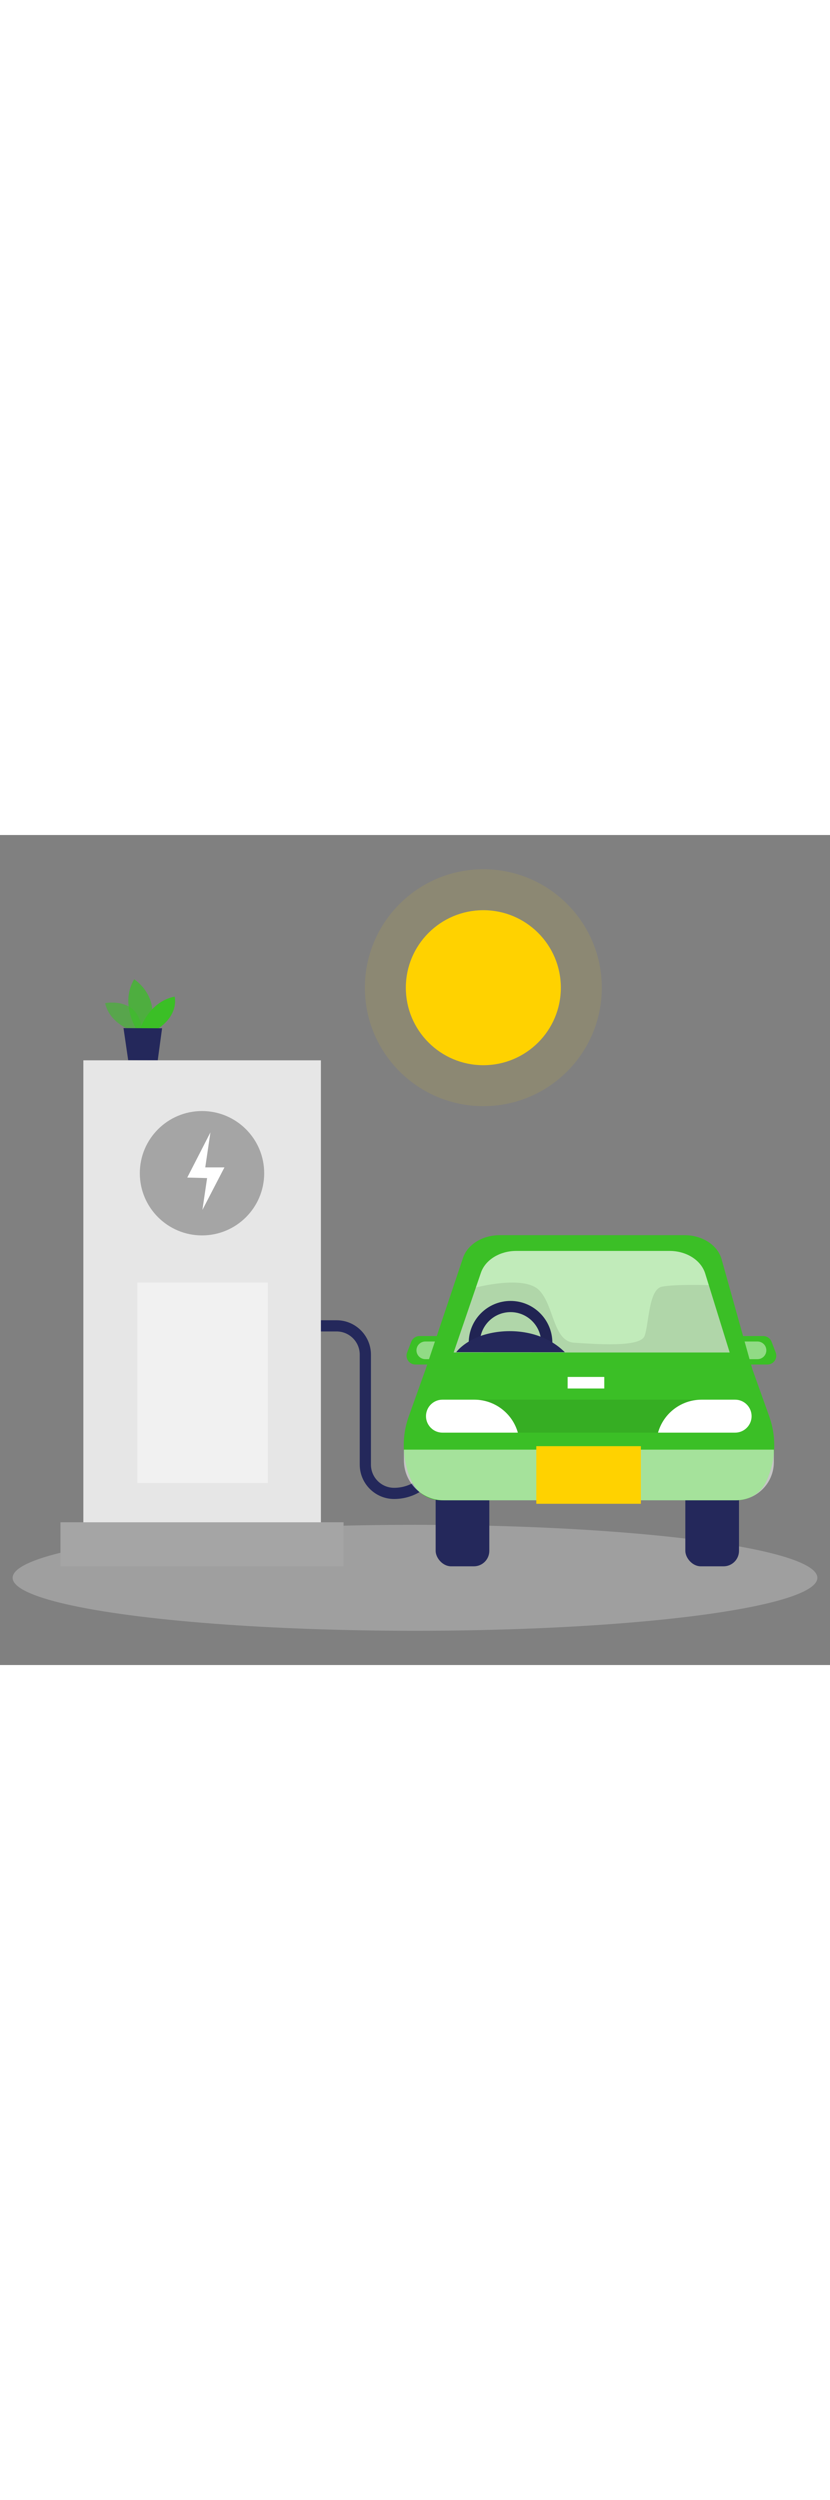 <svg id="_0334_eco_car" xmlns="http://www.w3.org/2000/svg" viewBox="0 0 500 500" data-imageid="electric-car-58" imageName="Electric Car" class="illustrations_image" style="width: 166px;"><rect x="0" y="0" width="500" height="500" fill="#808080" stroke="none"/><defs><style>.cls-1_electric-car-58{fill:#fff;}.cls-2_electric-car-58{fill:#a5a5a5;}.cls-3_electric-car-58{opacity:.58;}.cls-3_electric-car-58,.cls-4_electric-car-58,.cls-5_electric-car-58,.cls-6_electric-car-58,.cls-7_electric-car-58,.cls-8_electric-car-58,.cls-9_electric-car-58,.cls-10_electric-car-58{fill:none;}.cls-4_electric-car-58{opacity:.54;}.cls-5_electric-car-58{opacity:.44;}.cls-11_electric-car-58{fill:#e6e6e6;}.cls-6_electric-car-58{opacity:.09;}.cls-7_electric-car-58{opacity:.68;}.cls-8_electric-car-58{opacity:.73;}.cls-9_electric-car-58{opacity:.3;}.cls-12_electric-car-58{fill:#24285b;}.cls-13_electric-car-58{fill:#000001;}.cls-14_electric-car-58{fill:#ffd200;}.cls-10_electric-car-58{opacity:.1;}.cls-15_electric-car-58{fill:#68e1fd;}</style></defs><g id="sd_electric-car-58" class="cls-9_electric-car-58"><ellipse class="cls-11_electric-car-58" cx="250" cy="447.46" rx="242.39" ry="31.92"/></g><g id="electric_fuel_electric-car-58"><path class="cls-12_electric-car-58" d="m237.42,399.98c-11.42,0-20.71-9.29-20.71-20.71v-66.26c0-7.7-6.26-13.96-13.96-13.96h-20.01v-6.74h20.01c11.42,0,20.71,9.29,20.71,20.71v66.26c0,7.7,6.26,13.97,13.96,13.97,11.99,0,22.06-8.98,23.42-20.89l1.33-11.56c1.54-13.4,12.87-23.51,26.36-23.51h2.64v6.74h-2.64c-10.06,0-18.51,7.54-19.66,17.53l-1.33,11.56c-1.76,15.31-14.71,26.86-30.12,26.86Z"/><g class="cls-3_electric-car-58"><path class="cls-15_electric-car-58 targetColor" d="m80.29,118.06s-13.94-3.81-16.97-16.78c0,0,21.6-4.37,22.21,17.93l-5.24-1.15Z" style="fill: rgb(59, 191, 38);"/></g><g class="cls-8_electric-car-58"><path class="cls-15_electric-car-58 targetColor" d="m82,116.68s-9.74-15.4-1.17-29.79c0,0,16.42,10.43,9.12,29.82l-7.96-.03Z" style="fill: rgb(59, 191, 38);"/></g><path class="cls-15_electric-car-58 targetColor" d="m84.51,116.69s5.15-16.26,20.7-19.34c0,0,2.92,10.56-10.07,19.38l-10.63-.04Z" style="fill: rgb(59, 191, 38);"/><polygon class="cls-12_electric-car-58" points="74.4 116.32 77.22 135.65 95.02 135.73 97.64 116.42 74.4 116.32"/><rect class="cls-2_electric-car-58" x="36.42" y="414.01" width="170.54" height="26.53"/><rect class="cls-11_electric-car-58" x="50.21" y="135.73" width="143.1" height="278.29"/><circle class="cls-2_electric-car-58" cx="121.69" cy="203.74" r="37.46"/><g class="cls-5_electric-car-58"><rect class="cls-1_electric-car-58" x="82.74" y="269.61" width="78.62" height="120.75"/></g><polygon class="cls-1_electric-car-58" points="112.81 206.35 126.76 179.14 123.65 200.23 135.2 200.23 121.94 225.83 124.76 206.67 112.81 206.35"/></g><g id="car_electric-car-58"><path class="cls-15_electric-car-58 targetColor" d="m268.86,301.83h-16.15c-2.2,0-4.18,1.36-4.97,3.42l-2.49,6.49c-1.34,3.48,1.24,7.23,4.97,7.23h18.64v-17.13Z" style="fill: rgb(59, 191, 38);"/><g class="cls-5_electric-car-58"><path class="cls-1_electric-car-58" d="m251.23,308.55h0c-1.31,3.48,1.26,7.2,4.98,7.2h8.77s2.54-10.64,2.54-10.64h-11.31c-2.21,0-4.2,1.37-4.98,3.44Z"/></g><path class="cls-15_electric-car-58 targetColor" d="m443.68,301.83h16.15c2.2,0,4.18,1.36,4.97,3.42l2.49,6.49c1.34,3.48-1.24,7.23-4.97,7.23h-18.64v-17.13Z" style="fill: rgb(59, 191, 38);"/><g class="cls-5_electric-car-58"><path class="cls-1_electric-car-58" d="m461.31,308.55h0c1.31,3.48-1.26,7.2-4.98,7.2h-8.77s-2.54-10.64-2.54-10.64h11.31c2.21,0,4.2,1.37,4.98,3.44Z"/></g><rect class="cls-12_electric-car-58" x="262.44" y="367.63" width="32.33" height="72.91" rx="9.31" ry="9.31"/><rect class="cls-12_electric-car-58" x="412.85" y="367.63" width="32.33" height="72.91" rx="9.31" ry="9.31"/><path class="cls-15_electric-car-58 targetColor" d="m463.4,350.23l-10.03-28.05h-197.1l-10.03,28.05c-4.59,12.83-3.93,26.96,1.84,39.3h0c3.2,6.85,10.08,11.23,17.64,11.23h178.19c7.56,0,14.44-4.38,17.64-11.23,5.76-12.35,6.43-26.47,1.84-39.3Z" style="fill: rgb(59, 191, 38);"/><path class="cls-15_electric-car-58 targetColor" d="m256.28,322.18l22.63-67.42c2.72-8.09,11.74-13.7,22.04-13.7h111.47c10.66,0,19.91,6.01,22.27,14.47l18.64,66.65h-197.05Z" style="fill: rgb(59, 191, 38);"/><g class="cls-6_electric-car-58"><polygon class="cls-13_electric-car-58" points="288.7 340.15 428.03 340.15 431.79 360.01 286.67 360.01 288.7 341.26 288.7 340.15"/></g><g class="cls-7_electric-car-58"><path class="cls-1_electric-car-58" d="m289.71,263.69l-16.41,48.03h166.26l-14.76-47.61c-2.47-7.98-11.28-13.56-21.38-13.56h-92.47c-9.9,0-18.59,5.37-21.24,13.14Z"/></g><path class="cls-12_electric-car-58" d="m332.75,305.86h-6.74c0-10.17-8.28-18.45-18.45-18.45s-18.45,8.28-18.45,18.45h-6.74c0-13.89,11.3-25.19,25.19-25.19s25.19,11.3,25.19,25.19Z"/><path class="cls-1_electric-car-58" d="m266.56,340.15h19.14c12.21,0,22.94,8.11,26.26,19.86h0s-45.4,0-45.4,0c-6.45,0-11.19-6.06-9.64-12.32h0c1.1-4.43,5.07-7.54,9.64-7.54Z"/><g class="cls-6_electric-car-58"><path class="cls-13_electric-car-58" d="m286.67,272.58s29.05-7.7,38.15,1.67c9.1,9.37,8.3,30.81,21.15,31.6,12.85.79,39.62,2.93,42.3-4.03,2.68-6.96,2.41-28.11,10.44-29.72s28.28-.94,28.28-.94l12.56,40.54h-166.26l13.37-39.13Z"/></g><path class="cls-1_electric-car-58" d="m442.83,340.15h-20.16c-12.21,0-22.94,8.11-26.26,19.86h0s46.42,0,46.42,0c6.5,0,11.24-6.13,9.61-12.42h0c-1.14-4.38-5.09-7.44-9.61-7.44Z"/><g class="cls-4_electric-car-58"><path class="cls-1_electric-car-58" d="m243.3,370.26h222.87v7.55c0,12.68-10.28,22.95-22.95,22.95h-175.85c-13.29,0-24.06-10.77-24.06-24.06v-6.45Z"/></g><rect class="cls-14_electric-car-58" x="323.08" y="368.16" width="62.98" height="34.71"/><rect class="cls-1_electric-car-58" x="341.95" y="326.46" width="22.08" height="6.96"/><path class="cls-12_electric-car-58" d="m274.83,311.56s5.74-8.22,20.47-11.43,32.93-.59,44.98,11.46l-65.45-.03Z"/></g><g id="sun_electric-car-58"><circle class="cls-14_electric-car-58" cx="291.17" cy="91.98" r="46.69"/><g class="cls-10_electric-car-58"><circle class="cls-14_electric-car-58" cx="291.17" cy="91.98" r="71.36"/></g></g></svg>